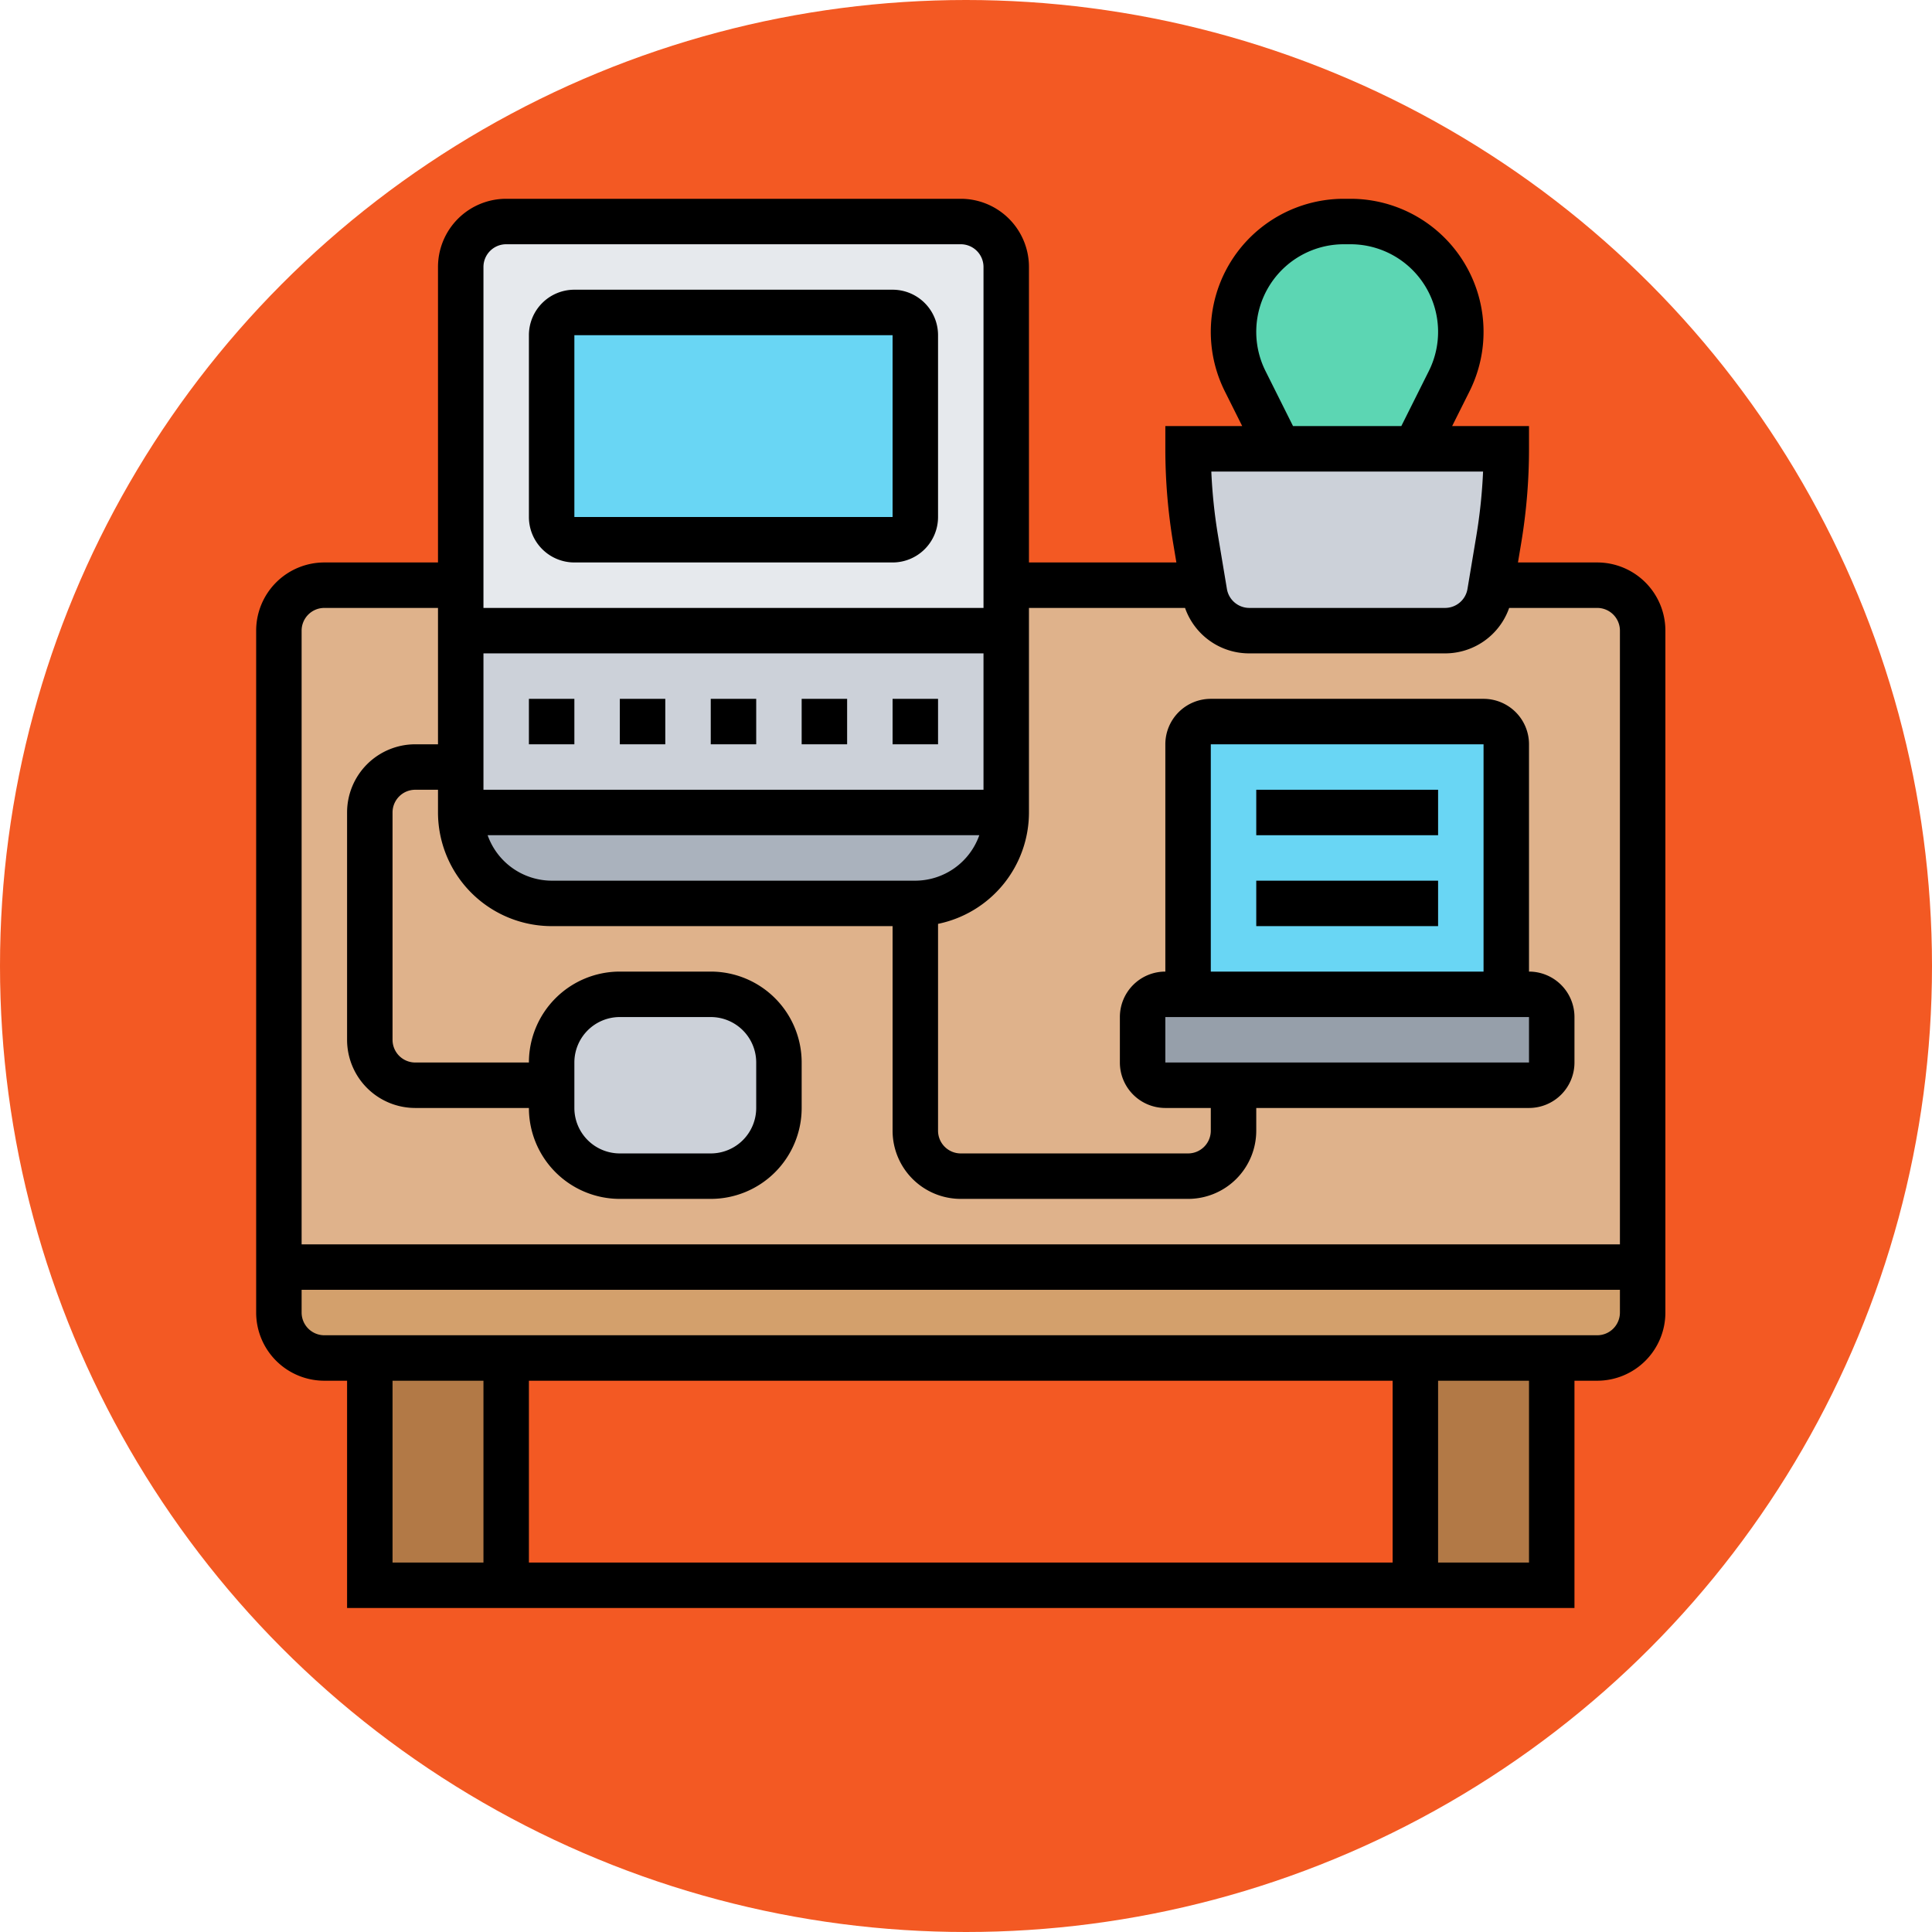 <svg xmlns="http://www.w3.org/2000/svg" width="85" height="85" viewBox="0 0 85 85">
  <g id="Grupo_1100042" data-name="Grupo 1100042" transform="translate(-284.73 -6151)">
    <circle id="Elipse_11499" data-name="Elipse 11499" cx="42.5" cy="42.5" r="42.5" transform="translate(284.73 6151)" fill="#f35923"/>
    <g id="Grupo_1102487" data-name="Grupo 1102487" transform="translate(295 6158.746)">
      <g id="Grupo_1102485" data-name="Grupo 1102485">
        <g id="Grupo_1102472" data-name="Grupo 1102472">
          <path id="Trazado_886528" data-name="Trazado 886528" d="M6,52h6V62H6Z" fill="#b27946"/>
        </g>
        <g id="Grupo_1102473" data-name="Grupo 1102473">
          <path id="Trazado_886529" data-name="Trazado 886529" d="M52,52h6V62H52Z" fill="#b27946"/>
        </g>
        <g id="Grupo_1102474" data-name="Grupo 1102474">
          <path id="Trazado_886530" data-name="Trazado 886530" d="M62,48v2a2.006,2.006,0,0,1-2,2H4a2.006,2.006,0,0,1-2-2V48Z" fill="#d3a06c"/>
        </g>
        <g id="Grupo_1102475" data-name="Grupo 1102475">
          <path id="Trazado_886531" data-name="Trazado 886531" d="M62,48H2V20a2,2,0,0,1,2-2H60a2,2,0,0,1,2,2Z" fill="#dfb28b"/>
        </g>
        <g id="Grupo_1102476" data-name="Grupo 1102476">
          <path id="Trazado_886532" data-name="Trazado 886532" d="M42.67,18l-.34-2.03A23.988,23.988,0,0,1,42,12H56a23.988,23.988,0,0,1-.33,3.97L55.33,18l-.05.33A2.006,2.006,0,0,1,53.31,20H44.69a2.006,2.006,0,0,1-1.97-1.67Z" fill="#ccd1d9"/>
        </g>
        <g id="Grupo_1102477" data-name="Grupo 1102477">
          <path id="Trazado_886533" data-name="Trazado 886533" d="M54,6.85a4.909,4.909,0,0,1-.51,2.17L52,12H46L44.51,9.02A4.909,4.909,0,0,1,44,6.85,4.848,4.848,0,0,1,48.85,2h.3A4.848,4.848,0,0,1,54,6.85Z" fill="#5cd6b3"/>
        </g>
        <g id="Grupo_1102478" data-name="Grupo 1102478">
          <path id="Trazado_886534" data-name="Trazado 886534" d="M58,37v2a1,1,0,0,1-1,1H41a1,1,0,0,1-1-1V37a1,1,0,0,1,1-1H57A1,1,0,0,1,58,37Z" fill="#969faa"/>
        </g>
        <g id="Grupo_1102479" data-name="Grupo 1102479">
          <path id="Trazado_886535" data-name="Trazado 886535" d="M42,36V25a1,1,0,0,1,1-1H55a1,1,0,0,1,1,1V36Z" fill="#69d6f4"/>
        </g>
        <g id="Grupo_1102480" data-name="Grupo 1102480">
          <path id="Trazado_886536" data-name="Trazado 886536" d="M24,39v2a3,3,0,0,1-3,3H17a3,3,0,0,1-3-3V39a3,3,0,0,1,3-3h4A3,3,0,0,1,24,39Z" fill="#ccd1d9"/>
        </g>
        <g id="Grupo_1102481" data-name="Grupo 1102481">
          <path id="Trazado_886537" data-name="Trazado 886537" d="M10,28H34a4,4,0,0,1-4,4H14A4,4,0,0,1,10,28Z" fill="#aab2bd"/>
        </g>
        <g id="Grupo_1102482" data-name="Grupo 1102482">
          <path id="Trazado_886538" data-name="Trazado 886538" d="M34,20v8H10V20Z" fill="#ccd1d9"/>
        </g>
        <g id="Grupo_1102483" data-name="Grupo 1102483">
          <path id="Trazado_886539" data-name="Trazado 886539" d="M34,18v2H10V4a2.006,2.006,0,0,1,2-2H32a2.006,2.006,0,0,1,2,2Z" fill="#e6e9ed"/>
        </g>
        <g id="Grupo_1102484" data-name="Grupo 1102484">
          <path id="Trazado_886540" data-name="Trazado 886540" d="M30,7v8a1,1,0,0,1-1,1H15a1,1,0,0,1-1-1V7a1,1,0,0,1,1-1H29A1,1,0,0,1,30,7Z" fill="#69d6f4"/>
        </g>
      </g>
      <g id="Grupo_1102486" data-name="Grupo 1102486">
        <path id="Trazado_886541" data-name="Trazado 886541" d="M15,17H29a2,2,0,0,0,2-2V7a2,2,0,0,0-2-2H15a2,2,0,0,0-2,2v8A2,2,0,0,0,15,17ZM15,7H29v8H15Z"/>
        <path id="Trazado_886542" data-name="Trazado 886542" d="M13,23h2v2H13Z"/>
        <path id="Trazado_886543" data-name="Trazado 886543" d="M17,23h2v2H17Z"/>
        <path id="Trazado_886544" data-name="Trazado 886544" d="M21,23h2v2H21Z"/>
        <path id="Trazado_886545" data-name="Trazado 886545" d="M25,23h2v2H25Z"/>
        <path id="Trazado_886546" data-name="Trazado 886546" d="M29,23h2v2H29Z"/>
        <path id="Trazado_886547" data-name="Trazado 886547" d="M60,17H56.514l.144-.863A25.249,25.249,0,0,0,57,12V11H53.618l.764-1.527A5.855,5.855,0,0,0,49.146,1h-.292a5.854,5.854,0,0,0-5.236,8.472L44.382,11H41v1a25.249,25.249,0,0,0,.342,4.137l.144.863H35V4a3,3,0,0,0-3-3H12A3,3,0,0,0,9,4V17H4a3,3,0,0,0-3,3V50a3,3,0,0,0,3,3H5V63H59V53h1a3,3,0,0,0,3-3V20A3,3,0,0,0,60,17ZM45.407,8.578A3.854,3.854,0,0,1,48.854,3h.292a3.854,3.854,0,0,1,3.447,5.578L51.382,11H46.618ZM54.979,13a23.376,23.376,0,0,1-.293,2.809l-.393,2.356a1,1,0,0,1-.987.835H44.695a1,1,0,0,1-.986-.835l-.393-2.356A23.355,23.355,0,0,1,43.023,13ZM30,31H14a3,3,0,0,1-2.816-2H32.815A2.994,2.994,0,0,1,30,31Zm3-4H11V21H33ZM12,3H32a1,1,0,0,1,1,1V19H11V4A1,1,0,0,1,12,3ZM4,19H9v6H8a3,3,0,0,0-3,3V38a3,3,0,0,0,3,3h5a4,4,0,0,0,4,4h4a4,4,0,0,0,4-4V39a4,4,0,0,0-4-4H17a4,4,0,0,0-4,4H8a1,1,0,0,1-1-1V28a1,1,0,0,1,1-1H9v1a5.006,5.006,0,0,0,5,5H29v9a3,3,0,0,0,3,3H42a3,3,0,0,0,3-3V41H57a2,2,0,0,0,2-2V37a2,2,0,0,0-2-2V25a2,2,0,0,0-2-2H43a2,2,0,0,0-2,2V35a2,2,0,0,0-2,2v2a2,2,0,0,0,2,2h2v1a1,1,0,0,1-1,1H32a1,1,0,0,1-1-1V32.9A5.009,5.009,0,0,0,35,28V19h6.867a2.986,2.986,0,0,0,2.827,2H53.3a2.985,2.985,0,0,0,2.827-2H60a1,1,0,0,1,1,1V47H3V20A1,1,0,0,1,4,19ZM15,41V39a2,2,0,0,1,2-2h4a2,2,0,0,1,2,2v2a2,2,0,0,1-2,2H17A2,2,0,0,1,15,41Zm40-6H43V25H55Zm2,2v2H41V37ZM7,53h4v8H7Zm44,0v8H13V53Zm6,8H53V53h4Zm3-10H4a1,1,0,0,1-1-1V49H61v1A1,1,0,0,1,60,51Z"/>
        <path id="Trazado_886548" data-name="Trazado 886548" d="M45,27h8v2H45Z"/>
        <path id="Trazado_886549" data-name="Trazado 886549" d="M45,31h8v2H45Z"/>
      </g>
    </g>
  </g>
</svg>
